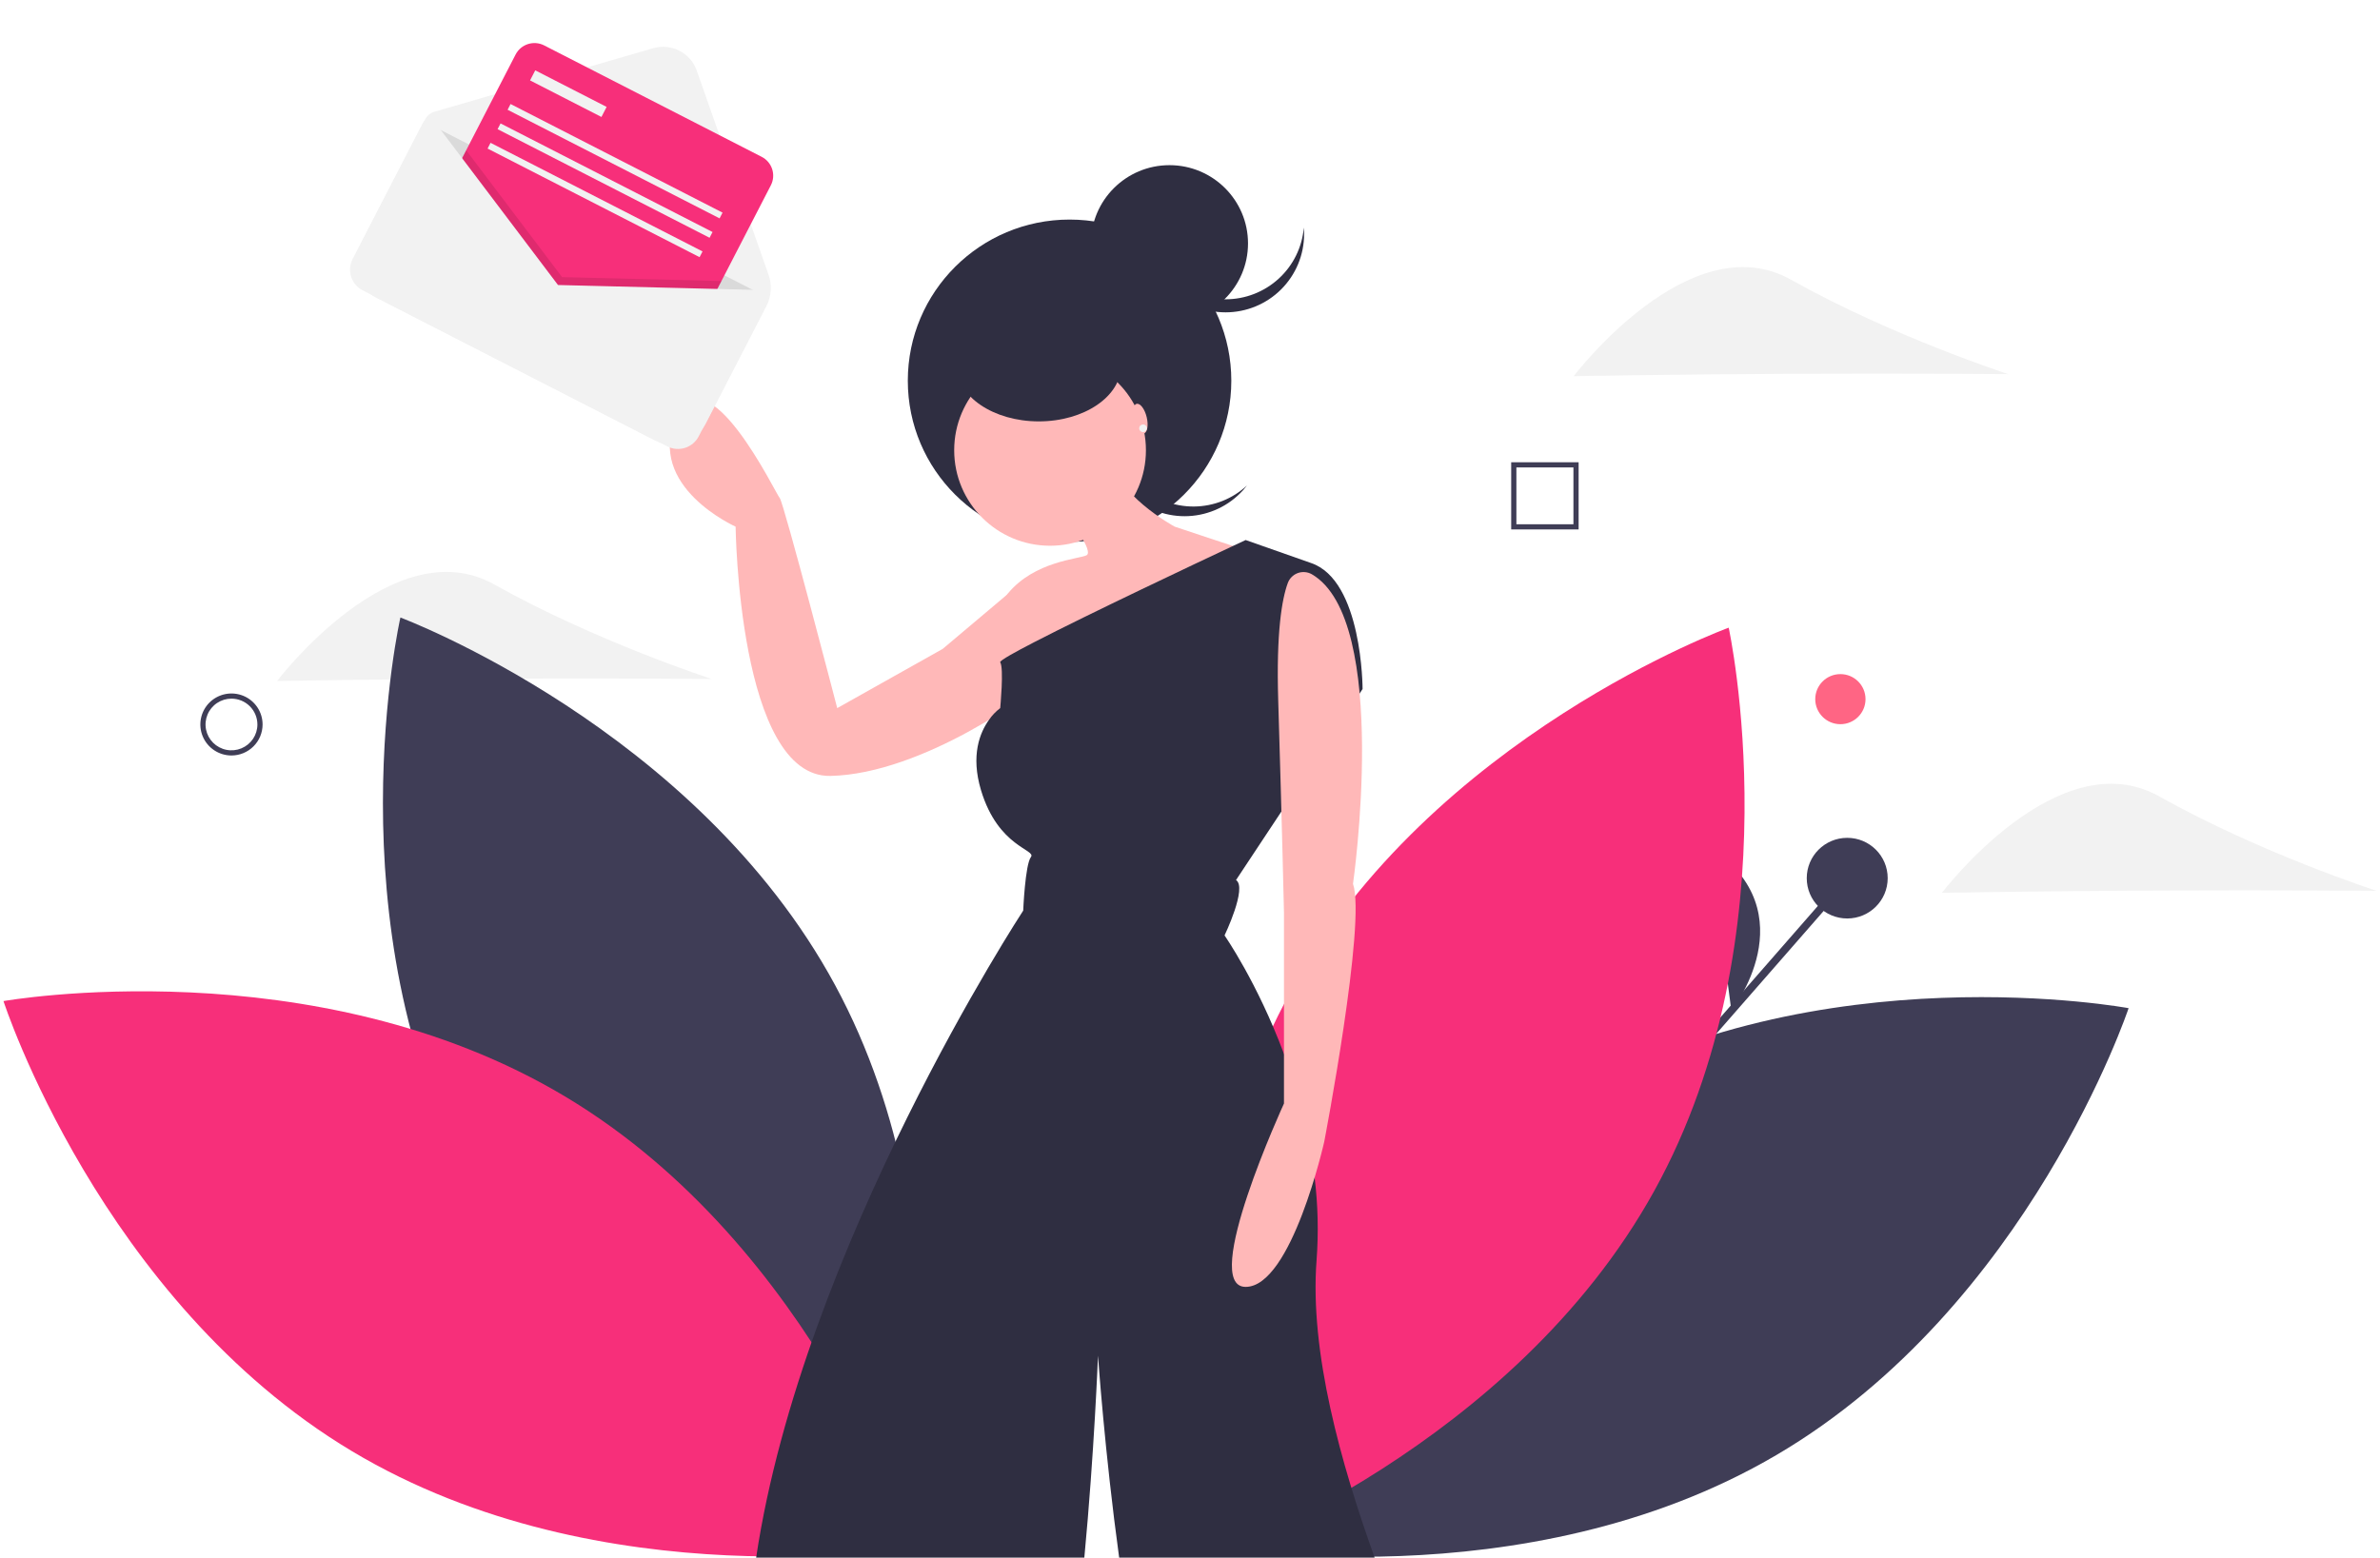 <svg width="342" height="224" viewBox="0 0 342 224" fill="none" xmlns="http://www.w3.org/2000/svg">
<g clip-path="url(#clip0)">
<path d="M71.103 97.549C53.859 97.628 39.823 97.882 39.823 97.882C39.823 97.882 56.507 75.859 71.041 84.018C85.574 92.178 102.27 97.595 102.27 97.595C102.27 97.595 88.347 97.47 71.103 97.549Z" fill="#F2F2F2"/>
<path d="M264.459 104.093C266.454 104.093 268.071 102.481 268.071 100.493C268.071 98.505 266.454 96.894 264.459 96.894C262.464 96.894 260.847 98.505 260.847 100.493C260.847 102.481 262.464 104.093 264.459 104.093Z" fill="#FF6584"/>
<path d="M265.024 125.862L238.014 156.77L238.848 157.493L265.857 126.585L265.024 125.862Z" fill="#3F3D56"/>
<path d="M265.441 132.019C268.653 132.019 271.257 129.425 271.257 126.224C271.257 123.023 268.653 120.428 265.441 120.428C262.229 120.428 259.625 123.023 259.625 126.224C259.625 129.425 262.229 132.019 265.441 132.019Z" fill="#3F3D56"/>
<path d="M248.794 145.272C248.794 145.272 259.904 131.299 245.695 121.713L248.794 145.272Z" fill="#3F3D56"/>
<path d="M67.52 169.808C87.526 206.783 129.987 222.655 129.987 222.655C129.987 222.655 140.011 178.58 120.005 141.606C99.998 104.632 57.537 88.76 57.537 88.76C57.537 88.76 47.513 132.834 67.52 169.808Z" fill="#3F3D56"/>
<path d="M81.271 157.645C117.391 179.3 131.302 222.314 131.302 222.314C131.302 222.314 86.651 230.217 50.531 208.562C14.411 186.906 0.5 143.892 0.5 143.892C0.5 143.892 45.151 135.989 81.271 157.645Z" fill="#F72F7A"/>
<path d="M224.985 157.951C188.674 179.287 174.382 222.177 174.382 222.177C174.382 222.177 218.961 230.473 255.272 209.137C291.583 187.801 305.875 144.911 305.875 144.911C305.875 144.911 261.296 136.615 224.985 157.951Z" fill="#3F3D56"/>
<path d="M237.709 171.178C217.375 207.975 174.775 223.472 174.775 223.472C174.775 223.472 165.142 179.311 185.476 142.514C205.81 105.718 248.41 90.221 248.41 90.221C248.41 90.221 258.043 134.382 237.709 171.178Z" fill="#F72F7A"/>
<path d="M163.917 69.903C161.818 68.011 160.509 65.403 160.249 62.594C159.99 59.786 160.798 56.983 162.515 54.741C162.288 54.953 162.066 55.174 161.853 55.408C160.859 56.504 160.091 57.784 159.594 59.175C159.096 60.566 158.878 62.041 158.953 63.516C159.103 66.495 160.435 69.293 162.655 71.293C164.875 73.294 167.802 74.333 170.792 74.183C172.272 74.109 173.723 73.745 175.062 73.112C176.401 72.479 177.602 71.589 178.596 70.494C178.808 70.259 179.006 70.017 179.195 69.77C177.129 71.698 174.412 72.781 171.582 72.805C168.752 72.83 166.016 71.794 163.917 69.903Z" fill="#2F2E41"/>
<path d="M153.694 77.885C166.531 77.885 176.937 67.515 176.937 54.722C176.937 41.93 166.531 31.56 153.694 31.56C140.857 31.56 130.45 41.93 130.45 54.722C130.45 67.515 140.857 77.885 153.694 77.885Z" fill="#2F2E41"/>
<path d="M147.309 84.484L147.998 82.7L135.462 93.27L120.308 101.782C120.308 101.782 112.594 72.129 112.043 71.58C111.492 71.031 101.573 50.164 97.165 60.048C92.757 69.933 105.706 75.698 105.706 75.698C105.706 75.698 106.119 111.803 119.344 111.528C132.569 111.254 148.962 99.311 149.238 98.212C149.513 97.114 147.309 84.484 147.309 84.484Z" fill="#FFB8B8"/>
<path d="M150.891 78.443C158.499 78.443 164.667 72.297 164.667 64.715C164.667 57.133 158.499 50.987 150.891 50.987C143.283 50.987 137.115 57.133 137.115 64.715C137.115 72.297 143.283 78.443 150.891 78.443Z" fill="#FFB8B8"/>
<path d="M153.646 74.6C153.646 74.6 157.228 79.268 156.126 79.817C155.024 80.366 148.687 80.641 144.829 85.308C140.972 89.976 149.513 101.782 149.513 101.782L182.024 80.092L168.799 75.699C168.799 75.699 159.707 70.757 159.983 65.54L153.646 74.6Z" fill="#FFB8B8"/>
<path d="M197.529 223.891H160.821C158.741 208.741 157.78 194.856 157.78 194.856C157.78 194.856 157.243 208.822 155.816 223.891H108.656C115.341 179.271 147.033 130.886 147.033 130.886C147.033 130.886 147.309 124.295 148.136 123.195C148.963 122.1 143.452 121.825 140.97 113.589C139.458 108.561 140.818 105.271 142.111 103.474C142.555 102.826 143.101 102.254 143.728 101.78C143.728 101.78 144.279 96.017 143.728 95.193C143.657 95.085 144.201 94.706 145.207 94.131C146.046 93.648 147.205 93.028 148.591 92.315C156.532 88.212 171.903 80.952 177.168 78.479C178.323 77.933 178.994 77.621 178.994 77.621L188.362 80.915C195.8 83.384 195.8 99.036 195.8 99.036L195.378 99.675L184.136 116.645L177.615 126.493C179.27 127.588 175.964 134.454 175.964 134.454C175.964 134.454 180.674 141.198 184.505 151.491C186.671 157.22 188.148 163.185 188.906 169.26C189.389 173.197 189.483 177.172 189.189 181.128C188.168 194.355 192.707 210.43 197.529 223.891Z" fill="#2F2E41"/>
<path d="M188.494 82.533C188.188 82.362 187.849 82.26 187.5 82.233C187.151 82.206 186.8 82.255 186.471 82.377C186.143 82.5 185.846 82.692 185.6 82.941C185.354 83.189 185.166 83.489 185.048 83.817C184.218 86.091 183.378 90.83 183.677 100.683C184.228 118.804 184.504 131.159 184.504 131.159V158.615C184.504 158.615 172.381 184.973 178.993 184.973C185.606 184.973 190.29 164.106 190.29 164.106C190.29 164.106 196.351 132.532 194.422 127.041C194.422 127.041 199.86 89.106 188.494 82.533Z" fill="#FFB8B8"/>
<path d="M149.274 60.569C155.804 60.569 161.097 56.972 161.097 52.535C161.097 48.099 155.804 44.502 149.274 44.502C142.744 44.502 137.451 48.099 137.451 52.535C137.451 56.972 142.744 60.569 149.274 60.569Z" fill="#2F2E41"/>
<path d="M168.05 46.233C174.283 46.233 179.336 41.198 179.336 34.987C179.336 28.776 174.283 23.74 168.05 23.74C161.817 23.74 156.764 28.776 156.764 34.987C156.764 41.198 161.817 46.233 168.05 46.233Z" fill="#2F2E41"/>
<path d="M176.111 43.02C173.281 43.02 170.554 41.96 168.472 40.05C166.389 38.141 165.103 35.521 164.867 32.711C164.842 33.02 164.825 33.332 164.825 33.648C164.825 36.631 166.014 39.492 168.131 41.601C170.247 43.71 173.118 44.895 176.111 44.895C179.104 44.895 181.975 43.71 184.091 41.601C186.208 39.492 187.397 36.631 187.397 33.648C187.397 33.332 187.38 33.02 187.355 32.711C187.119 35.521 185.833 38.141 183.75 40.05C181.667 41.96 178.941 43.02 176.111 43.02Z" fill="#2F2E41"/>
<path d="M164.352 62.322C164.87 62.199 165.061 61.142 164.778 59.962C164.495 58.782 163.846 57.926 163.328 58.049C162.81 58.172 162.619 59.229 162.902 60.409C163.185 61.589 163.834 62.445 164.352 62.322Z" fill="#FFB8B8"/>
<path d="M164.253 62.108C164.558 62.108 164.804 61.862 164.804 61.559C164.804 61.256 164.558 61.01 164.253 61.01C163.949 61.01 163.702 61.256 163.702 61.559C163.702 61.862 163.949 62.108 164.253 62.108Z" fill="#F2F2F2"/>
<path d="M33.261 108.591C32.377 108.591 31.512 108.329 30.777 107.84C30.042 107.35 29.469 106.654 29.13 105.84C28.792 105.026 28.703 104.13 28.876 103.265C29.048 102.401 29.474 101.607 30.099 100.984C30.725 100.361 31.522 99.936 32.389 99.764C33.256 99.592 34.156 99.681 34.973 100.018C35.79 100.355 36.488 100.926 36.979 101.659C37.471 102.392 37.733 103.253 37.733 104.135C37.732 105.316 37.26 106.449 36.422 107.284C35.584 108.12 34.447 108.59 33.261 108.591ZM33.261 100.421C32.524 100.421 31.804 100.639 31.191 101.047C30.578 101.455 30.101 102.035 29.819 102.714C29.537 103.392 29.463 104.139 29.607 104.859C29.75 105.58 30.105 106.241 30.627 106.761C31.148 107.28 31.812 107.634 32.534 107.777C33.257 107.92 34.007 107.847 34.687 107.566C35.368 107.284 35.95 106.808 36.36 106.198C36.769 105.587 36.988 104.869 36.988 104.135C36.987 103.15 36.594 102.206 35.895 101.51C35.197 100.814 34.249 100.423 33.261 100.421Z" fill="#3F3D56"/>
<path d="M226.844 76.099H217.155V66.444H226.844V76.099ZM217.901 75.356H226.098V67.187H217.901V75.356Z" fill="#3F3D56"/>
<path d="M310.334 127.998C293.089 128.077 279.053 128.331 279.053 128.331C279.053 128.331 295.737 106.308 310.271 114.468C324.805 122.627 341.5 128.044 341.5 128.044C341.5 128.044 327.578 127.919 310.334 127.998Z" fill="#F2F2F2"/>
<path d="M257.419 53.731C240.175 53.811 226.139 54.065 226.139 54.065C226.139 54.065 242.823 32.041 257.357 40.201C271.89 48.36 288.586 53.778 288.586 53.778C288.586 53.778 274.664 53.652 257.419 53.731Z" fill="#F2F2F2"/>
<path d="M93.966 63.239L54.092 42.806C52.785 42.136 51.798 40.976 51.349 39.581C50.899 38.185 51.025 36.67 51.697 35.367L61.091 17.162C61.227 16.897 61.416 16.663 61.647 16.474C61.877 16.285 62.143 16.145 62.429 16.061L93.858 6.929C95.114 6.564 96.463 6.693 97.627 7.29C98.791 7.886 99.682 8.905 100.115 10.136L110.441 39.489C110.699 40.222 110.804 41 110.75 41.775C110.697 42.55 110.485 43.307 110.129 43.998L101.432 60.852C101.099 61.497 100.642 62.071 100.086 62.54C99.531 63.009 98.888 63.364 98.195 63.586C97.502 63.808 96.772 63.891 96.046 63.831C95.32 63.772 94.614 63.571 93.966 63.239Z" fill="#F2F2F2"/>
<path opacity="0.1" d="M95.551 56.024L55.29 38.895C53.992 38.231 55.209 39.252 55.876 37.96L60.937 17.461L110.257 42.734L97.788 58.098C97.121 59.391 96.848 56.689 95.551 56.024Z" fill="black"/>
<path d="M74.089 7.84L58.018 38.985C57.248 40.478 57.838 42.311 59.336 43.078L90.59 59.094C92.088 59.862 93.927 59.274 94.698 57.781L110.769 26.635C111.539 25.142 110.949 23.31 109.451 22.542L78.197 6.527C76.699 5.759 74.86 6.347 74.089 7.84Z" fill="#F72F7A"/>
<path opacity="0.1" d="M103.668 40.396L93.302 60.484L56.623 41.688L66.989 21.601L80.77 39.832L103.668 40.396Z" fill="black"/>
<path d="M80.184 40.967L62.526 17.607C62.417 17.463 62.272 17.348 62.107 17.274C61.941 17.201 61.759 17.17 61.578 17.186C61.397 17.201 61.223 17.262 61.073 17.363C60.922 17.463 60.799 17.601 60.716 17.762L50.668 37.235C50.467 37.625 50.345 38.05 50.308 38.487C50.272 38.923 50.323 39.363 50.457 39.78C50.591 40.197 50.807 40.584 51.091 40.918C51.375 41.252 51.723 41.527 52.114 41.727L95.894 64.162C96.285 64.362 96.712 64.484 97.15 64.52C97.588 64.556 98.029 64.505 98.448 64.371C98.866 64.238 99.254 64.023 99.59 63.74C99.925 63.456 100.201 63.11 100.402 62.721L110.279 43.58C110.38 43.384 110.43 43.165 110.423 42.945C110.416 42.724 110.353 42.509 110.24 42.319C110.127 42.129 109.968 41.971 109.777 41.859C109.585 41.748 109.369 41.686 109.148 41.681L80.184 40.967Z" fill="#F2F2F2"/>
<path d="M87.171 15.368L76.913 10.111L76.167 11.557L86.425 16.813L87.171 15.368Z" fill="#F2F2F2"/>
<path d="M103.829 30.562L73.367 14.952L72.941 15.778L103.403 31.388L103.829 30.562Z" fill="#F2F2F2"/>
<path d="M102.391 33.35L71.928 17.74L71.502 18.566L101.964 34.176L102.391 33.35Z" fill="#F2F2F2"/>
<path d="M100.952 36.138L70.49 20.528L70.064 21.354L100.526 36.964L100.952 36.138Z" fill="#F2F2F2"/>
</g>
<defs>
<clipPath id="clip0">
<rect width="341" height="223" fill="white" transform="translate(0.5 0.892)"/>
</clipPath>
</defs>
</svg>

